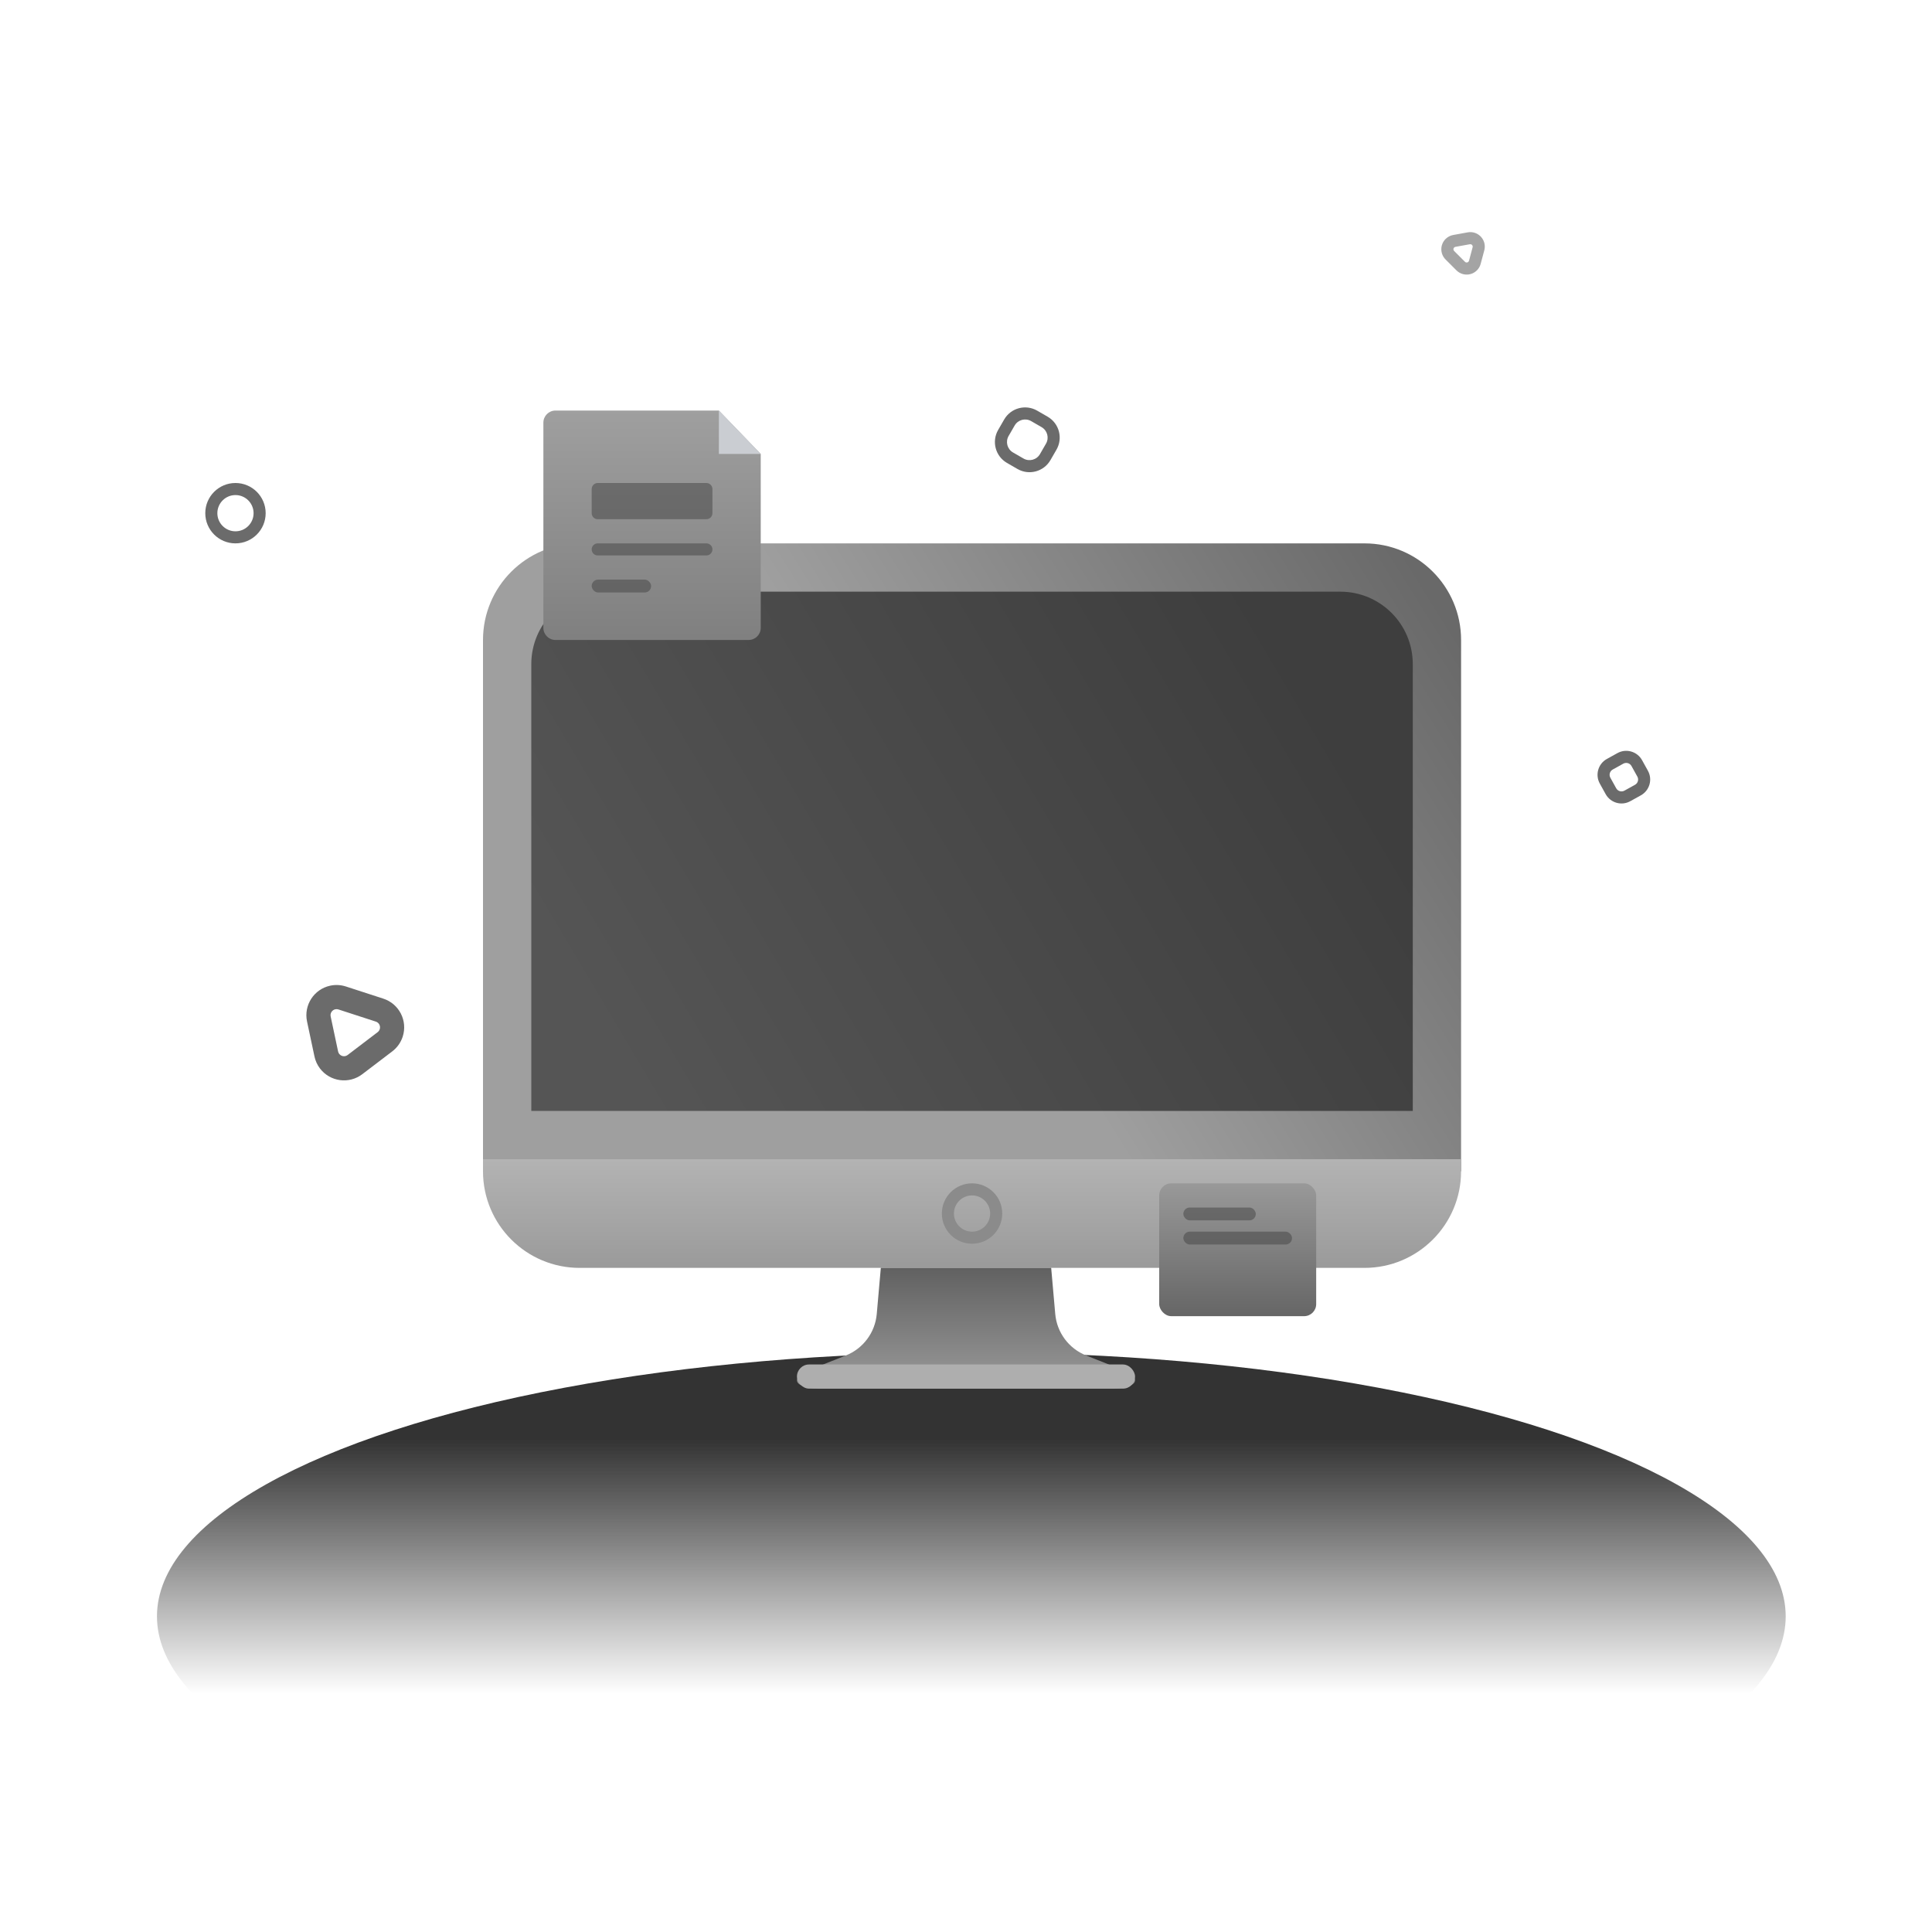 <?xml version="1.0" encoding="UTF-8"?>
<svg width="150px" height="150px" viewBox="0 0 150 150" version="1.1" xmlns="http://www.w3.org/2000/svg" xmlns:xlink="http://www.w3.org/1999/xlink">
    <title>空页面/搜索无结果/normal 2</title>
    <defs>
        <linearGradient x1="50%" y1="16.39%" x2="50%" y2="64.596%" id="linearGradient-1">
            <stop stop-color="#333333" offset="0%"></stop>
            <stop stop-color="#252525" stop-opacity="0" offset="100%"></stop>
        </linearGradient>
        <linearGradient x1="108.22%" y1="35.446%" x2="50%" y2="58.735%" id="linearGradient-2">
            <stop stop-color="#696969" offset="0%"></stop>
            <stop stop-color="#9F9F9F" offset="100%"></stop>
        </linearGradient>
        <path d="M7.5,0 L68.438,0 C72.58,-7.6089797e-16 75.938,3.358 75.938,7.5 L75.938,48.75 L75.938,48.75 L0,48.75 L0,7.5 C-5.07265313e-16,3.358 3.358,1.64907639e-15 7.5,0 Z" id="path-3"></path>
        <linearGradient x1="94.166%" y1="37.182%" x2="2.664%" y2="68.78%" id="linearGradient-5">
            <stop stop-color="#3E3E3E" offset="0%"></stop>
            <stop stop-color="#555555" offset="100%"></stop>
        </linearGradient>
        <path d="M9.375,3.75 L66.562,3.75 C69.669,3.75 72.188,6.268 72.188,9.375 L72.188,44.062 L72.188,44.062 L3.75,44.062 L3.75,9.375 C3.75,6.268 6.268,3.75 9.375,3.75 Z" id="path-6"></path>
        <linearGradient x1="48.167%" y1="298.369%" x2="48.167%" y2="0%" id="linearGradient-8">
            <stop stop-color="#696969" offset="0%"></stop>
            <stop stop-color="#B3B3B3" offset="100%"></stop>
        </linearGradient>
        <linearGradient x1="50%" y1="-46.992%" x2="50%" y2="139.145%" id="linearGradient-9">
            <stop stop-color="#464646" offset="0%"></stop>
            <stop stop-color="#B0B0B0" offset="100%"></stop>
        </linearGradient>
        <linearGradient x1="50%" y1="162.495%" x2="50%" y2="-31.796%" id="linearGradient-10">
            <stop stop-color="#464646" offset="0%"></stop>
            <stop stop-color="#A9A9A9" offset="100%"></stop>
        </linearGradient>
        <linearGradient x1="50%" y1="162.495%" x2="50%" y2="-31.796%" id="linearGradient-11">
            <stop stop-color="#6C6C6C" offset="0%"></stop>
            <stop stop-color="#A9A9A9" offset="100%"></stop>
        </linearGradient>
    </defs>
    <g id="新" stroke="none" stroke-width="1" fill="none" fill-rule="evenodd">
        <g id="跨端协同-切图" transform="translate(-526, -390)">
            <g id="编组-2" transform="translate(526, 390)">
                <rect id="矩形" x="0" y="0" width="150" height="150"></rect>
                <g id="编组-3" transform="translate(15.938, 17.096)" fill-rule="nonzero">
                    <path d="M2.344,20.404 C3.638,20.404 4.688,21.453 4.688,22.748 C4.688,24.042 3.638,25.091 2.344,25.091 C1.049,25.091 0,24.042 0,22.748 C0,21.453 1.049,20.404 2.344,20.404 Z M2.344,21.341 C1.567,21.341 0.938,21.971 0.938,22.748 C0.938,23.524 1.567,24.154 2.344,24.154 C3.12,24.154 3.75,23.524 3.75,22.748 C3.75,21.971 3.12,21.341 2.344,21.341 Z" id="椭圆形" fill="#6B6B6B"></path>
                    <path d="M96.974,1.235 L96.324,2.173 C96.193,2.362 96.123,2.585 96.123,2.814 C96.123,3.435 96.627,3.939 97.248,3.939 L98.441,3.939 C98.638,3.939 98.832,3.887 99.003,3.789 C99.541,3.478 99.726,2.79 99.415,2.252 L98.873,1.313 C98.79,1.169 98.676,1.045 98.54,0.95 C98.029,0.597 97.328,0.724 96.974,1.235 Z M98.006,1.721 C98.028,1.737 98.047,1.757 98.061,1.781 L98.603,2.72 C98.655,2.81 98.624,2.925 98.534,2.977 C98.506,2.993 98.474,3.002 98.441,3.002 L97.248,3.002 C97.145,3.002 97.061,2.918 97.061,2.814 C97.061,2.776 97.073,2.739 97.094,2.707 L97.745,1.768 C97.804,1.683 97.921,1.662 98.006,1.721 Z" id="三角形" fill-opacity="0.509" fill="#4E4E4E" transform="translate(97.845, 2.345) rotate(45) translate(-97.845, -2.345)"></path>
                    <path d="M9.487,60.801 L7.82,63.207 C7.548,63.599 7.403,64.065 7.403,64.542 C7.403,65.836 8.452,66.885 9.746,66.885 L12.801,66.885 C13.213,66.885 13.617,66.777 13.973,66.572 C15.094,65.925 15.478,64.492 14.832,63.37 L13.443,60.964 C13.27,60.664 13.033,60.406 12.748,60.209 C11.684,59.472 10.224,59.737 9.487,60.801 Z M11.68,61.75 C11.737,61.79 11.785,61.841 11.819,61.901 L13.207,64.307 C13.337,64.532 13.26,64.818 13.036,64.948 C12.965,64.989 12.884,65.01 12.801,65.01 L9.746,65.01 C9.487,65.01 9.278,64.801 9.278,64.542 C9.278,64.446 9.307,64.353 9.361,64.275 L11.028,61.869 C11.175,61.656 11.467,61.603 11.68,61.75 Z" id="三角形" fill="#6B6B6B" transform="translate(11.274, 63.339) rotate(198) translate(-11.274, -63.339)"></path>
                    <path d="M110.607,41.367 L109.669,41.367 C108.893,41.367 108.263,41.997 108.263,42.773 L108.263,43.711 C108.263,44.488 108.893,45.117 109.669,45.117 L110.607,45.117 C111.383,45.117 112.013,44.488 112.013,43.711 L112.013,42.773 C112.013,41.997 111.383,41.367 110.607,41.367 Z M110.607,42.305 C110.866,42.305 111.075,42.514 111.075,42.773 L111.075,43.711 C111.075,43.97 110.866,44.18 110.607,44.18 L109.669,44.18 C109.41,44.18 109.2,43.97 109.2,43.711 L109.2,42.773 C109.2,42.514 109.41,42.305 109.669,42.305 L110.607,42.305 Z" id="矩形" fill="#6B6B6B" transform="translate(110.138, 43.242) rotate(-29) translate(-110.138, -43.242)"></path>
                    <path d="M64.291,14.707 L63.353,14.707 C62.318,14.707 61.478,15.546 61.478,16.582 L61.478,17.519 C61.478,18.555 62.318,19.394 63.353,19.394 L64.291,19.394 C65.327,19.394 66.166,18.555 66.166,17.519 L66.166,16.582 C66.166,15.546 65.327,14.707 64.291,14.707 Z M64.291,15.644 C64.809,15.644 65.228,16.064 65.228,16.582 L65.228,17.519 C65.228,18.037 64.809,18.457 64.291,18.457 L63.353,18.457 C62.836,18.457 62.416,18.037 62.416,17.519 L62.416,16.582 C62.416,16.064 62.836,15.644 63.353,15.644 L64.291,15.644 Z" id="矩形" fill="#6B6B6B" transform="translate(63.822, 17.05) rotate(30) translate(-63.822, -17.05)"></path>
                </g>
                <ellipse id="椭圆形" fill="url(#linearGradient-1)" cx="75.414" cy="125.494" rx="63.227" ry="20.494"></ellipse>
                <g id="编组" transform="translate(37.5, 42.188)">
                    <g id="矩形-+-路径-4-蒙版">
                        <mask id="mask-4" fill="white">
                            <use xlink:href="#path-3"></use>
                        </mask>
                        <use id="蒙版" fill="url(#linearGradient-2)" xlink:href="#path-3"></use>
                        <mask id="mask-7" fill="white">
                            <use xlink:href="#path-6"></use>
                        </mask>
                        <use id="蒙版" fill="url(#linearGradient-5)" xlink:href="#path-6"></use>
                    </g>
                    <path d="M0,47.812 L75.938,47.812 L75.938,48.75 C75.938,52.892 72.58,56.25 68.438,56.25 L7.5,56.25 C3.358,56.25 1.39544373e-15,52.892 0,48.75 L0,47.812 L0,47.812 Z" id="矩形" fill="url(#linearGradient-8)"></path>
                    <circle id="椭圆形" stroke="#8B8B8B" stroke-width="0.938" cx="37.969" cy="52.031" r="1.875"></circle>
                    <path d="M26.221,65.625 C25.465,65.628 24.921,65.521 24.59,65.302 C24.277,65.094 24.306,64.817 24.676,64.47 L24.741,64.412 L28.17,63.051 C29.515,62.517 30.443,61.272 30.571,59.831 L30.887,56.25 L30.887,56.25 L44.113,56.25 L44.429,59.831 C44.557,61.272 45.485,62.517 46.83,63.051 L50.259,64.412 L50.259,64.412 C50.69,64.786 50.74,65.083 50.41,65.302 C50.101,65.506 49.607,65.614 48.928,65.624 L26.221,65.625 Z" id="路径" fill="url(#linearGradient-9)"></path>
                    <rect id="矩形" fill="#AEAEAE" x="24.375" y="63.75" width="26.25" height="1.875" rx="0.938"></rect>
                </g>
                <g id="编组-5" transform="translate(90, 91.875)">
                    <rect id="矩形" fill="url(#linearGradient-10)" x="0" y="0" width="12.188" height="10.312" rx="0.938"></rect>
                    <rect id="矩形" fill-opacity="0.495" fill="#424242" x="1.875" y="1.875" width="5.625" height="1" rx="0.5"></rect>
                    <rect id="矩形" fill-opacity="0.495" fill="#424242" x="1.875" y="3.75" width="8.438" height="1" rx="0.5"></rect>
                </g>
                <g id="编组-5" transform="translate(42.188, 31.875)">
                    <path d="M0.938,0 L13.625,0 L13.625,0 L16.875,3.37 L16.875,16.875 C16.875,17.393 16.455,17.812 15.938,17.812 L0.938,17.812 C0.42,17.812 -6.02725651e-16,17.393 0,16.875 L0,0.938 C-6.34081642e-17,0.42 0.42,2.06134549e-16 0.938,0 Z" id="矩形" fill="url(#linearGradient-11)"></path>
                    <polygon id="矩形" fill="#CACDD2" transform="translate(15.25, 1.685) rotate(-180) translate(-15.25, -1.685)" points="13.625 0 16.875 0 16.875 3.37"></polygon>
                    <path d="M4.219,5.625 L12.656,5.625 C12.915,5.625 13.125,5.835 13.125,6.094 L13.125,7.969 C13.125,8.228 12.915,8.438 12.656,8.438 L4.219,8.438 C3.96,8.438 3.75,8.228 3.75,7.969 L3.75,6.094 C3.75,5.835 3.96,5.625 4.219,5.625 Z" id="矩形" fill-opacity="0.495" fill="#424242"></path>
                    <path d="M4.219,10.312 L12.656,10.312 C12.915,10.312 13.125,10.522 13.125,10.781 C13.125,11.04 12.915,11.25 12.656,11.25 L4.219,11.25 C3.96,11.25 3.75,11.04 3.75,10.781 C3.75,10.522 3.96,10.312 4.219,10.312 Z" id="矩形" fill-opacity="0.495" fill="#424242"></path>
                    <rect id="矩形" fill-opacity="0.495" fill="#424242" x="3.75" y="13.125" width="4.615" height="1" rx="0.5"></rect>
                </g>
            </g>
        </g>
    </g>
</svg>